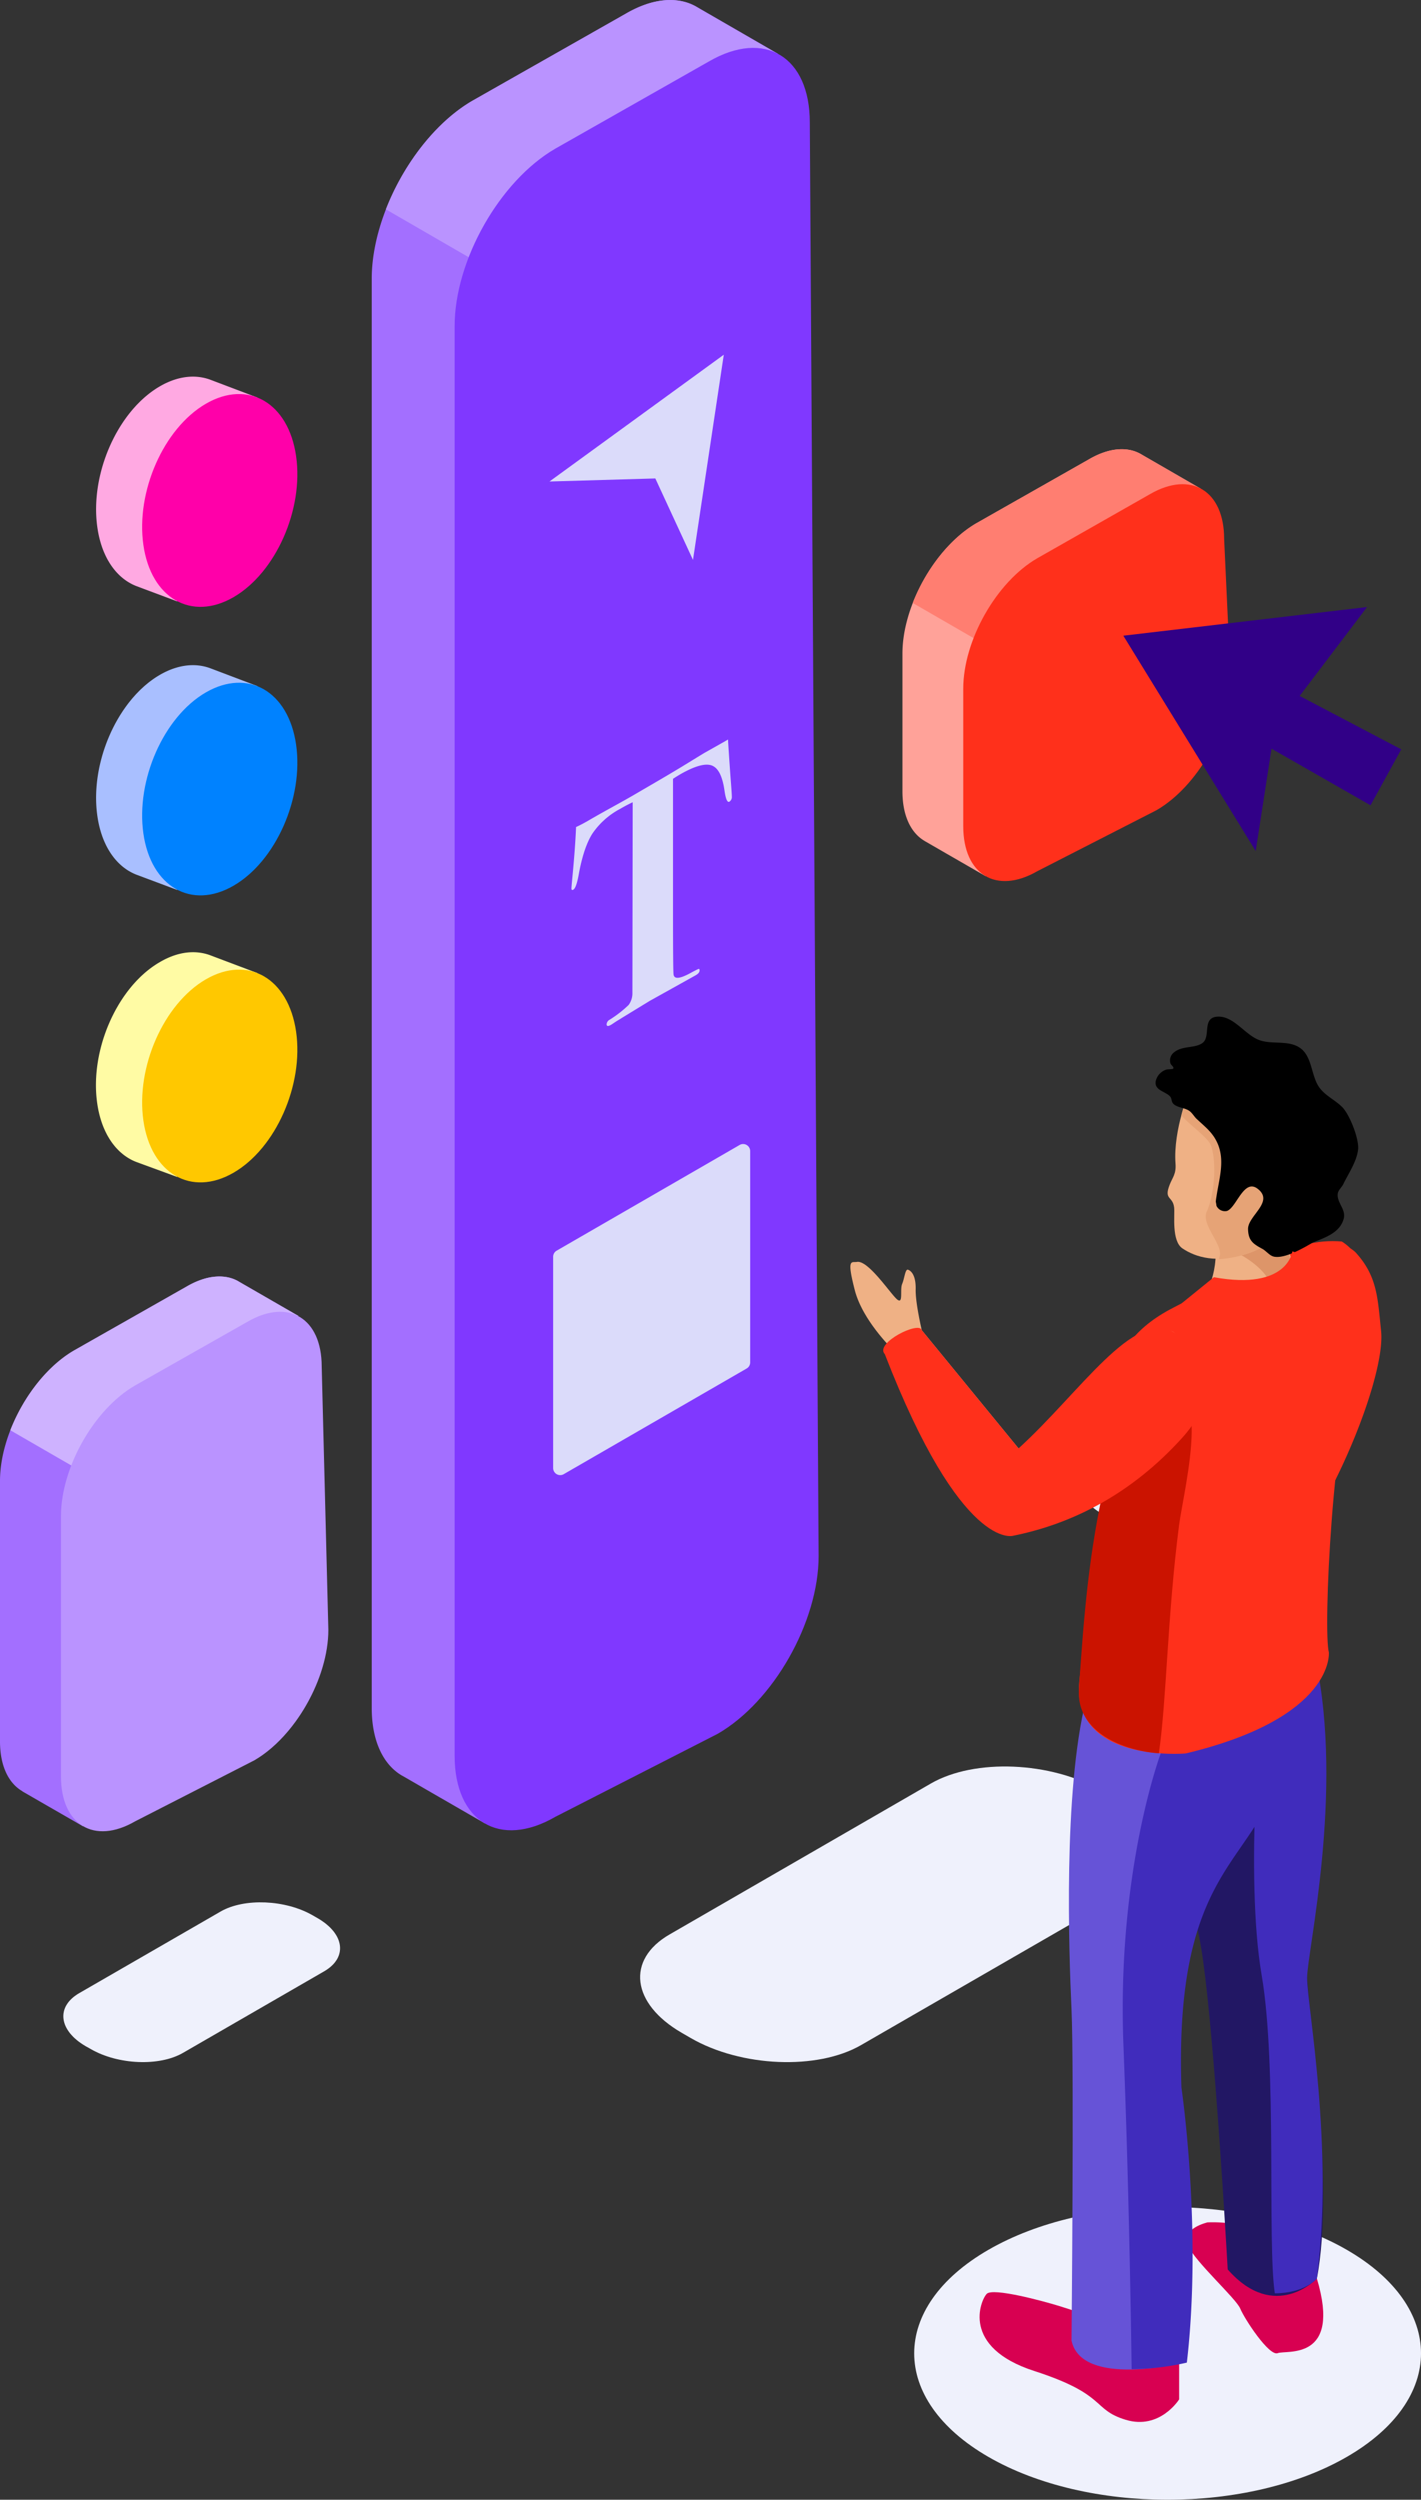 <svg xmlns="http://www.w3.org/2000/svg" viewBox="0 0 466.09 819.49"><rect x="0" y="0" width="466.09" height="819.49" fill="#333333" stroke="none"/><defs><style>.cls-1{fill:#a36fff;}.cls-2{fill:#ba93ff;}.cls-3{fill:#8038ff;}.cls-4{fill:#dbdbfa;}.cls-5{fill:#ceb2ff;}.cls-6{fill:#ffa299;}.cls-7{fill:#ff7e71;}.cls-8{fill:#ff301b;}.cls-9{fill:#310087;}.cls-10{fill:#a9bfff;}.cls-11{fill:#0082ff;}.cls-12{fill:#fffba4;}.cls-13{fill:#ffc800;}.cls-14{fill:#ffa9e2;}.cls-15{fill:#ff00a9;}.cls-16{fill:#eff1fc;}.cls-17{fill:#d80051;}.cls-18{fill:#221764;}.cls-19{fill:#6653d7;}.cls-20{fill:#402cbc;}.cls-21{fill:#cb1300;}.cls-22{fill:#efb185;}.cls-23{fill:#dd9569;}.cls-24{fill:#e6a376;}</style></defs><title>Asset 7</title><g id="Layer_2" data-name="Layer 2"><g id="Layer_1-2" data-name="Layer 1"><g id="progress-window"><path id="screen" class="cls-1" d="M131.93,582.14c-6.16-3.56-10-11.27-10-22.25V91.25C122,69.65,136.77,43.55,155,33L205.37,4.42c9.22-5.33,17.56-5.67,23.57-1.93l26.21,15.14-6.75,3.9a37.86,37.86,0,0,1,1.08,9.29l2.89,470c0,21.6-14.82,47.7-33.08,58.24l-53.23,27.2a36.73,36.73,0,0,1-7,3.15v8.37l-27.17-15.68Z"/><path id="screen1" class="cls-2" d="M228,2l27.16,15.68-6.75,3.9a37.88,37.88,0,0,1,1.07,9.29l0,5.53L160.08,88,126.57,68.63C132.34,53.82,142.93,40,155,33L205.37,4.42C214.12-.63,222.07-1.2,228,2Z"/><path id="screen2" class="cls-3" d="M182.2,48.7c-18.26,10.54-33.08,36.63-33.08,58.23V575.58c0,21.6,14.82,30.58,33.08,20l53.23-27.2c18.26-10.54,33.08-36.64,33.08-58.24l-2.89-470c0-21.6-14.82-30.58-33.08-20Z"/><path class="cls-4" d="M237.4,116.29l-57.17,41.56,34.72-1,12.35,26.71,10.1-67.24Z"/><path class="cls-4" d="M187.43,291.2c0,.55.21.7.62.46.66-.38,1.25-2.05,1.78-5q1.6-8.82,4.45-13.34a25.33,25.33,0,0,1,9.06-8.11c1.6-.93,3-1.66,4.18-2.21l-.09,62.46a6.46,6.46,0,0,1-1.24,4,37.38,37.38,0,0,1-6.22,4.83,1.83,1.83,0,0,0-1,1.49c0,.68.47.75,1.42.2.18-.1.62-.39,1.33-.87.89-.58,1.63-1,2.23-1.39l9.15-5.59,15.11-8.42c.83-.48,1.25-1,1.25-1.54s-.12-.58-.36-.51-1.21.56-2.93,1.49q-4.89,2.61-5.24.36-.18-1.23-.18-20.74V255.32q1-.66,2.31-1.44,7.11-4.09,10.35-2.95c2.17.77,3.57,3.54,4.23,8.29q.61,4.15,1.6,3.6a1.81,1.81,0,0,0,.8-1.7c0-.55-.12-2.36-.36-5.44q-.7-9.65-.89-13.24l-1.33.77L231,246.85c-.18.11-2.24,1.36-6.18,3.78s-9,5.38-15.07,8.9c-3.37,2-6.4,3.66-9.06,5.13s-5.1,2.84-7.29,4.11a49.91,49.91,0,0,1-4.45,2.36q-.27,6.83-1.33,17.81c-.12,1.23-.18,2-.18,2.26Z"/><path class="cls-4" d="M181.43,412a2.31,2.31,0,0,1,1.16-2l60-34.64a2.27,2.27,0,0,1,2.31,0,2.31,2.31,0,0,1,1.16,2v69.28a2.31,2.31,0,0,1-1.16,2l-60,34.64a2.32,2.32,0,0,1-3.47-2Zm60,33.31-55.37,32V413.34l55.37-32Z"/></g><g id="progress-window1"><path id="screen3" class="cls-1" d="M7.33,587.21C2.81,584.59,0,578.93,0,570.87V485.49c0-15.87,10.89-35,24.3-42.78l37-21c6.78-3.91,12.91-4.17,17.31-1.42l19.26,11.12-5,2.87a27.47,27.47,0,0,1,.79,6.82l2.13,86.41c0,15.86-10.89,35-24.3,42.77l-39.1,20a26.84,26.84,0,0,1-5.11,2.32v6.15l-20-11.52Z"/><path id="screen4" class="cls-5" d="M77.89,419.89l20,11.52-5,2.87a27.47,27.47,0,0,1,.79,6.82l0,4.07L28,483.09,3.39,468.88c4.24-10.89,12-21,20.91-26.17l37-21c6.43-3.71,12.27-4.13,16.62-1.82Z"/><path id="screen5" class="cls-2" d="M44.25,454.23C30.84,462,20,481.14,20,497v85.38c0,15.86,10.89,22.46,24.3,14.72l39.1-20c13.41-7.75,24.3-26.91,24.3-42.78L105.52,448c0-15.87-10.88-22.46-24.29-14.72Z"/></g><g id="progress-window2"><path id="screen6" class="cls-6" d="M303.33,275.72c-4.52-2.6-7.33-8.27-7.33-16.33V214.28c0-15.86,10.89-35,24.3-42.77l37-21c6.78-3.91,12.91-4.16,17.31-1.41l19.26,11.12-5,2.86a27.56,27.56,0,0,1,.79,6.83L391.79,216c0,15.86-10.88,35-24.29,42.77l-39.1,20a27.48,27.48,0,0,1-5.11,2.32v6.15l-20-11.53Z"/><path id="screen7" class="cls-7" d="M373.89,148.69l19.95,11.52-5,2.86a27.56,27.56,0,0,1,.79,6.83l0,4.06L324,211.88l-24.62-14.21c4.24-10.88,12-21,20.91-26.16l37-21C363.7,146.79,369.54,146.38,373.89,148.69Z"/><path id="screen8" class="cls-8" d="M340.25,183c-13.41,7.74-24.3,26.91-24.3,42.77v45.11c0,15.86,10.89,22.46,24.3,14.72l39.1-20c13.41-7.75,24.3-26.91,24.3-42.78l-2.13-46.13c0-15.86-10.88-22.46-24.29-14.71Z"/></g><path class="cls-9" d="M426.29,228.15l33.32,17.51L449.53,264l-32.47-18.56L411.87,279,368.45,208.4,448.4,199Z"/><path class="cls-10" d="M69.08,219.11l15.35,5.81-3.82,3.6A30.79,30.79,0,0,1,84,239.14c2.52,17.48-6.66,38.21-20.5,46.23a22.94,22.94,0,0,1-8,3l2.71,3.42L44.63,286.7c-6.44-2.56-11.28-9.3-12.69-19.16-2.53-17.54,6.64-38.25,20.48-46.29C58.34,217.81,64.16,217.25,69.08,219.11Z"/><path class="cls-11" d="M97.12,244.11c2.52,17.49-6.66,38.22-20.5,46.24s-27.1.37-29.59-17.1S53.67,235,67.51,227,94.61,226.6,97.12,244.11Z"/><path class="cls-12" d="M69.08,313.21,84.43,319l-3.82,3.6A30.73,30.73,0,0,1,84,333.23c2.52,17.48-6.66,38.22-20.5,46.24a23.35,23.35,0,0,1-8,3l2.71,3.41-13.63-5c-6.44-2.55-11.28-9.29-12.69-19.16-2.53-17.54,6.64-38.25,20.48-46.28C58.34,311.91,64.16,311.34,69.08,313.21Z"/><path class="cls-13" d="M97.12,338.21c2.52,17.48-6.66,38.21-20.5,46.23s-27.1.37-29.59-17.1,6.64-38.25,20.48-46.28S94.61,320.69,97.12,338.21Z"/><path class="cls-14" d="M69.08,124.52l15.35,5.81-3.82,3.6A30.8,30.8,0,0,1,84,144.54c2.52,17.48-6.66,38.22-20.5,46.24a23.35,23.35,0,0,1-8,3l2.71,3.41L44.63,192.1c-6.44-2.55-11.28-9.29-12.69-19.16-2.53-17.54,6.64-38.24,20.48-46.28C58.34,123.22,64.16,122.66,69.08,124.52Z"/><path class="cls-15" d="M97.12,149.52c2.52,17.48-6.66,38.21-20.5,46.24s-27.1.36-29.59-17.11,6.64-38.24,20.48-46.28S94.61,132,97.12,149.52Z"/><path class="cls-16" d="M226.57,668.13c16.52,9.54,41.56,10.58,55.86,2.31L368.15,621c14.31-8.26,12.51-22.72-4-32.25L361.2,587c-16.52-9.54-41.55-10.58-55.86-2.32l-85.72,49.49c-14.31,8.26-12.51,22.71,4,32.25Z"/><path class="cls-16" d="M29.79,671.75c8.93,5.16,22.46,5.72,30.2,1.26l46.33-26.75c7.74-4.47,6.77-12.28-2.16-17.44l-1.59-.91c-8.93-5.16-22.47-5.72-30.2-1.26L26,653.4c-7.74,4.47-6.77,12.28,2.16,17.44Z"/><path class="cls-16" d="M363.09,497.22c8.93,5.15,22.46,5.71,30.2,1.25l46.33-26.75c7.74-4.47,6.77-12.28-2.16-17.44l-1.59-.91c-8.93-5.16-22.47-5.72-30.2-1.25l-46.33,26.75c-7.74,4.46-6.77,12.27,2.16,17.43Z"/><path class="cls-16" d="M441.76,737.56c-32.44-18.73-85.12-18.73-117.57,0s-32.44,49.15,0,67.88,85.13,18.73,117.57,0S474.21,756.29,441.76,737.56Z"/><path class="cls-8" d="M437.35,407.33c-9.8,1.9-7.88,39.16-11.75,66.37,0,0-41.86,54.36-36.87,54.95C415.58,545,455.31,458.08,453,436.34c-1.13-10.64-1.17-17.78-8.19-25.58-1.33-1.48-3.33-2.21-5.14-3.05a6.2,6.2,0,0,0-2.31-.38Z"/><path class="cls-17" d="M396.07,728.56s-8.79,2-6.52,7.4,15.85,17.47,17.26,20.88,9.47,15.71,12.29,14.59,21,2.83,12.84-24.44C428,733.69,408.51,728,396.07,728.56Z"/><path class="cls-17" d="M386.75,786.6s-6.29,10.08-17.51,6.68-5.87-8.2-30-16S321.62,754.12,323.64,752s18.55,2.36,23.86,4,15.26,5,15.26,5l24,8.19V786.6Z"/><path class="cls-18" d="M431.49,543.25s-2.76,95.11-2.76,104.16,9.28,68.48,3.2,99.58c0,0-13.77,14.56-29.24-3,0,0-1.72-31-4.05-60.53-1.63-20.6-3.55-40.51-5.39-48.78-4.47-20.12-3-81.71-3-81.71Z"/><path class="cls-19" d="M400.78,554.66s-15.68,78.13-14.87,129.81c0,0,4.17,75.47,1.77,90.18,0,0-32.91,8.17-36.22-7.33,0,0,.86-89.8,0-108.57s-2.74-71.11,4.7-101.32S400.78,554.66,400.78,554.66Z"/><path class="cls-20" d="M389.29,774.53c5.09-43.73-1.78-90.19-1.78-90.19-2.78-85.17,34.63-71.31,33.16-121l-39.78,11s-14.64,38.47-12.4,96.16c1.74,44.65,2.45,88.56,2.69,106.18A83.69,83.69,0,0,0,389.29,774.53Z"/><path class="cls-20" d="M431.93,747c5.68-43.19-3.2-89.52-3.2-98.56,0-8.62,12.14-60.83,2.76-104.59l-17.66,13.59s-5.61,57.4,0,90.09c5.1,29.75,1.82,87.66,4.31,104.28,9.77,0,13.79-4.81,13.79-4.81Z"/><path class="cls-8" d="M440.08,407s15.1,7.92,5.93,33.68S434,535,435.87,541.67c0,0,2.13,21.4-46.94,33.16,0,0-37.65,3.36-34.9-23.75,5.81-57.42,12.32-68.26,11.51-78.45S359,442,384.71,428.77,423.84,405.66,440.08,407Z"/><path class="cls-21" d="M365.54,472.63c.22,2.75-1.72,7.09-3.16,13.47-5.14,22.72-6.84,42.61-8.5,67.73C353,568,368.7,574,380.11,574.78c2.55-17.42,2.77-44.93,6.64-74.88,1.48-11.48,13.23-57.15-11.05-38.65-17.05,13-10.88,2.33-10.16,11.38Z"/><path class="cls-22" d="M422.28,393.8s-1.89,13.53,2.6,22.09c4.07,7.78-28,14.17-28.61,7,0-.76,6.29-12.31-1.14-26.29C391.24,389.32,422.28,393.8,422.28,393.8Z"/><path class="cls-23" d="M424.72,416.37c-3.32-6.4-3.15-15.47-2.83-19.72l-23.54,11.09v.07c.86.22,16.5,4.53,19.69,15.91,4.84-1.88,8.15-4.52,6.68-7.35Z"/><path class="cls-22" d="M390.26,357.32s-5.51,12.9-4.69,24.14c.25,3.42-.92,4.41-1.91,6.91-2,5.06,1,3.65,1.46,7.49.29,2.3-.93,10.95,2.73,13.41,4.29,2.88,11.3,5.13,21.76,1.55,12.65-4.35,26.24-21.37,21.2-37S409.43,345,390.26,357.32Z"/><path class="cls-24" d="M429.9,390.59c-4.76-14.08-16.93-31.12-16.8-32,.08-.54-4-3.23-8.68-6.09a27.94,27.94,0,0,0-14.16,4.82,66.54,66.54,0,0,0-2.78,8.33c2.93,3.4,8.95,7.32,9.84,10.19,2,6.75.58,16.87-1.49,21.32s5.85,11.17,4.09,15.1l-.06.54a36.74,36.74,0,0,0,9.76-2C417.73,408,426.15,400.06,429.9,390.59Z"/><path d="M398.78,393.92c.06-.63.16-1.25.24-1.74.88-5.91,2.9-11.93.18-17.69-1.59-3.38-4-5.14-6.6-7.59-1-.9-1.54-2.13-2.69-2.84-1.52-.94-3.67-.93-5-2.15-.75-.7-.5-1.73-1.08-2.41-1.49-1.76-5.64-2.06-4.65-5.45a5.23,5.23,0,0,1,3.36-3.4c.35-.12,2.09-.11,2.26-.32.43-.5-.74-1.12-.9-1.77a3.32,3.32,0,0,1,1.27-3.63c2.72-2.18,6.72-1.19,9.24-3,2.9-2.1-.38-8.54,5.17-8.65,5.06-.09,8.6,5.64,13.06,7.53,4.27,1.82,9.69,0,13.67,2.66s3.73,8.69,6.08,12.51c1.91,3.08,5.34,4.45,7.83,6.93s5.65,10.58,5.23,14c-.48,3.95-3.15,7.78-4.85,11.29-.54,1.12-1.7,1.92-1.83,3.23-.27,3,2.88,5.07,1.92,8.28-1.34,4.45-5.93,5.95-10.1,7.64-3,1.75-9.13,5.35-12.71,4.62-1.48-.31-2.54-1.88-3.86-2.58-3-1.6-4.57-2.69-4.66-6.44-.1-4.36,8.56-8.86,3.31-13.11C408,386,405.57,396,402.41,397a3.07,3.07,0,0,1-3.4-1.69,12.75,12.75,0,0,0-.23-1.36Z"/><path class="cls-8" d="M398.14,418.72l-10.56,8.56s32.19,9.91,42-5.76c1.4-2.23-.08-9.78-5.69-11.29,0,0-1.35,12.88-25.71,8.49Z"/><path class="cls-22" d="M385,436.74c-8.75-4.79-29.46,20.94-49.8,39.46l-32.86-40.12c-.71-3.15-2.07-9.71-2-13.32.13-4.87-1.61-6.21-2.52-6.51s-1.12,2.78-1.91,4.65.45,6.73-1.6,5.13-9.49-13-13.23-12.34c-1.71.3-3.49-1.47-.69,9.33,2,7.7,8.34,15.16,11.81,18.8,10.23,29.73,32.93,56,32.93,56v0a14.12,14.12,0,0,0,6.91,3c19.84-4.05,39-23.26,52.76-43.29,9.85-14.33.19-20.76.19-20.76Z"/><path class="cls-8" d="M385,436.74c-13.24-7.64-30.57,19.58-50.91,38.09l-31.75-38.75c-.71-3.15-15.59,4.21-12.12,7.85,25.16,64.84,42.08,59.54,42.08,59.54,19.85-4,38.95-13.94,55.29-31.92C407.43,449.7,385,436.74,385,436.74Z"/></g></g></svg>